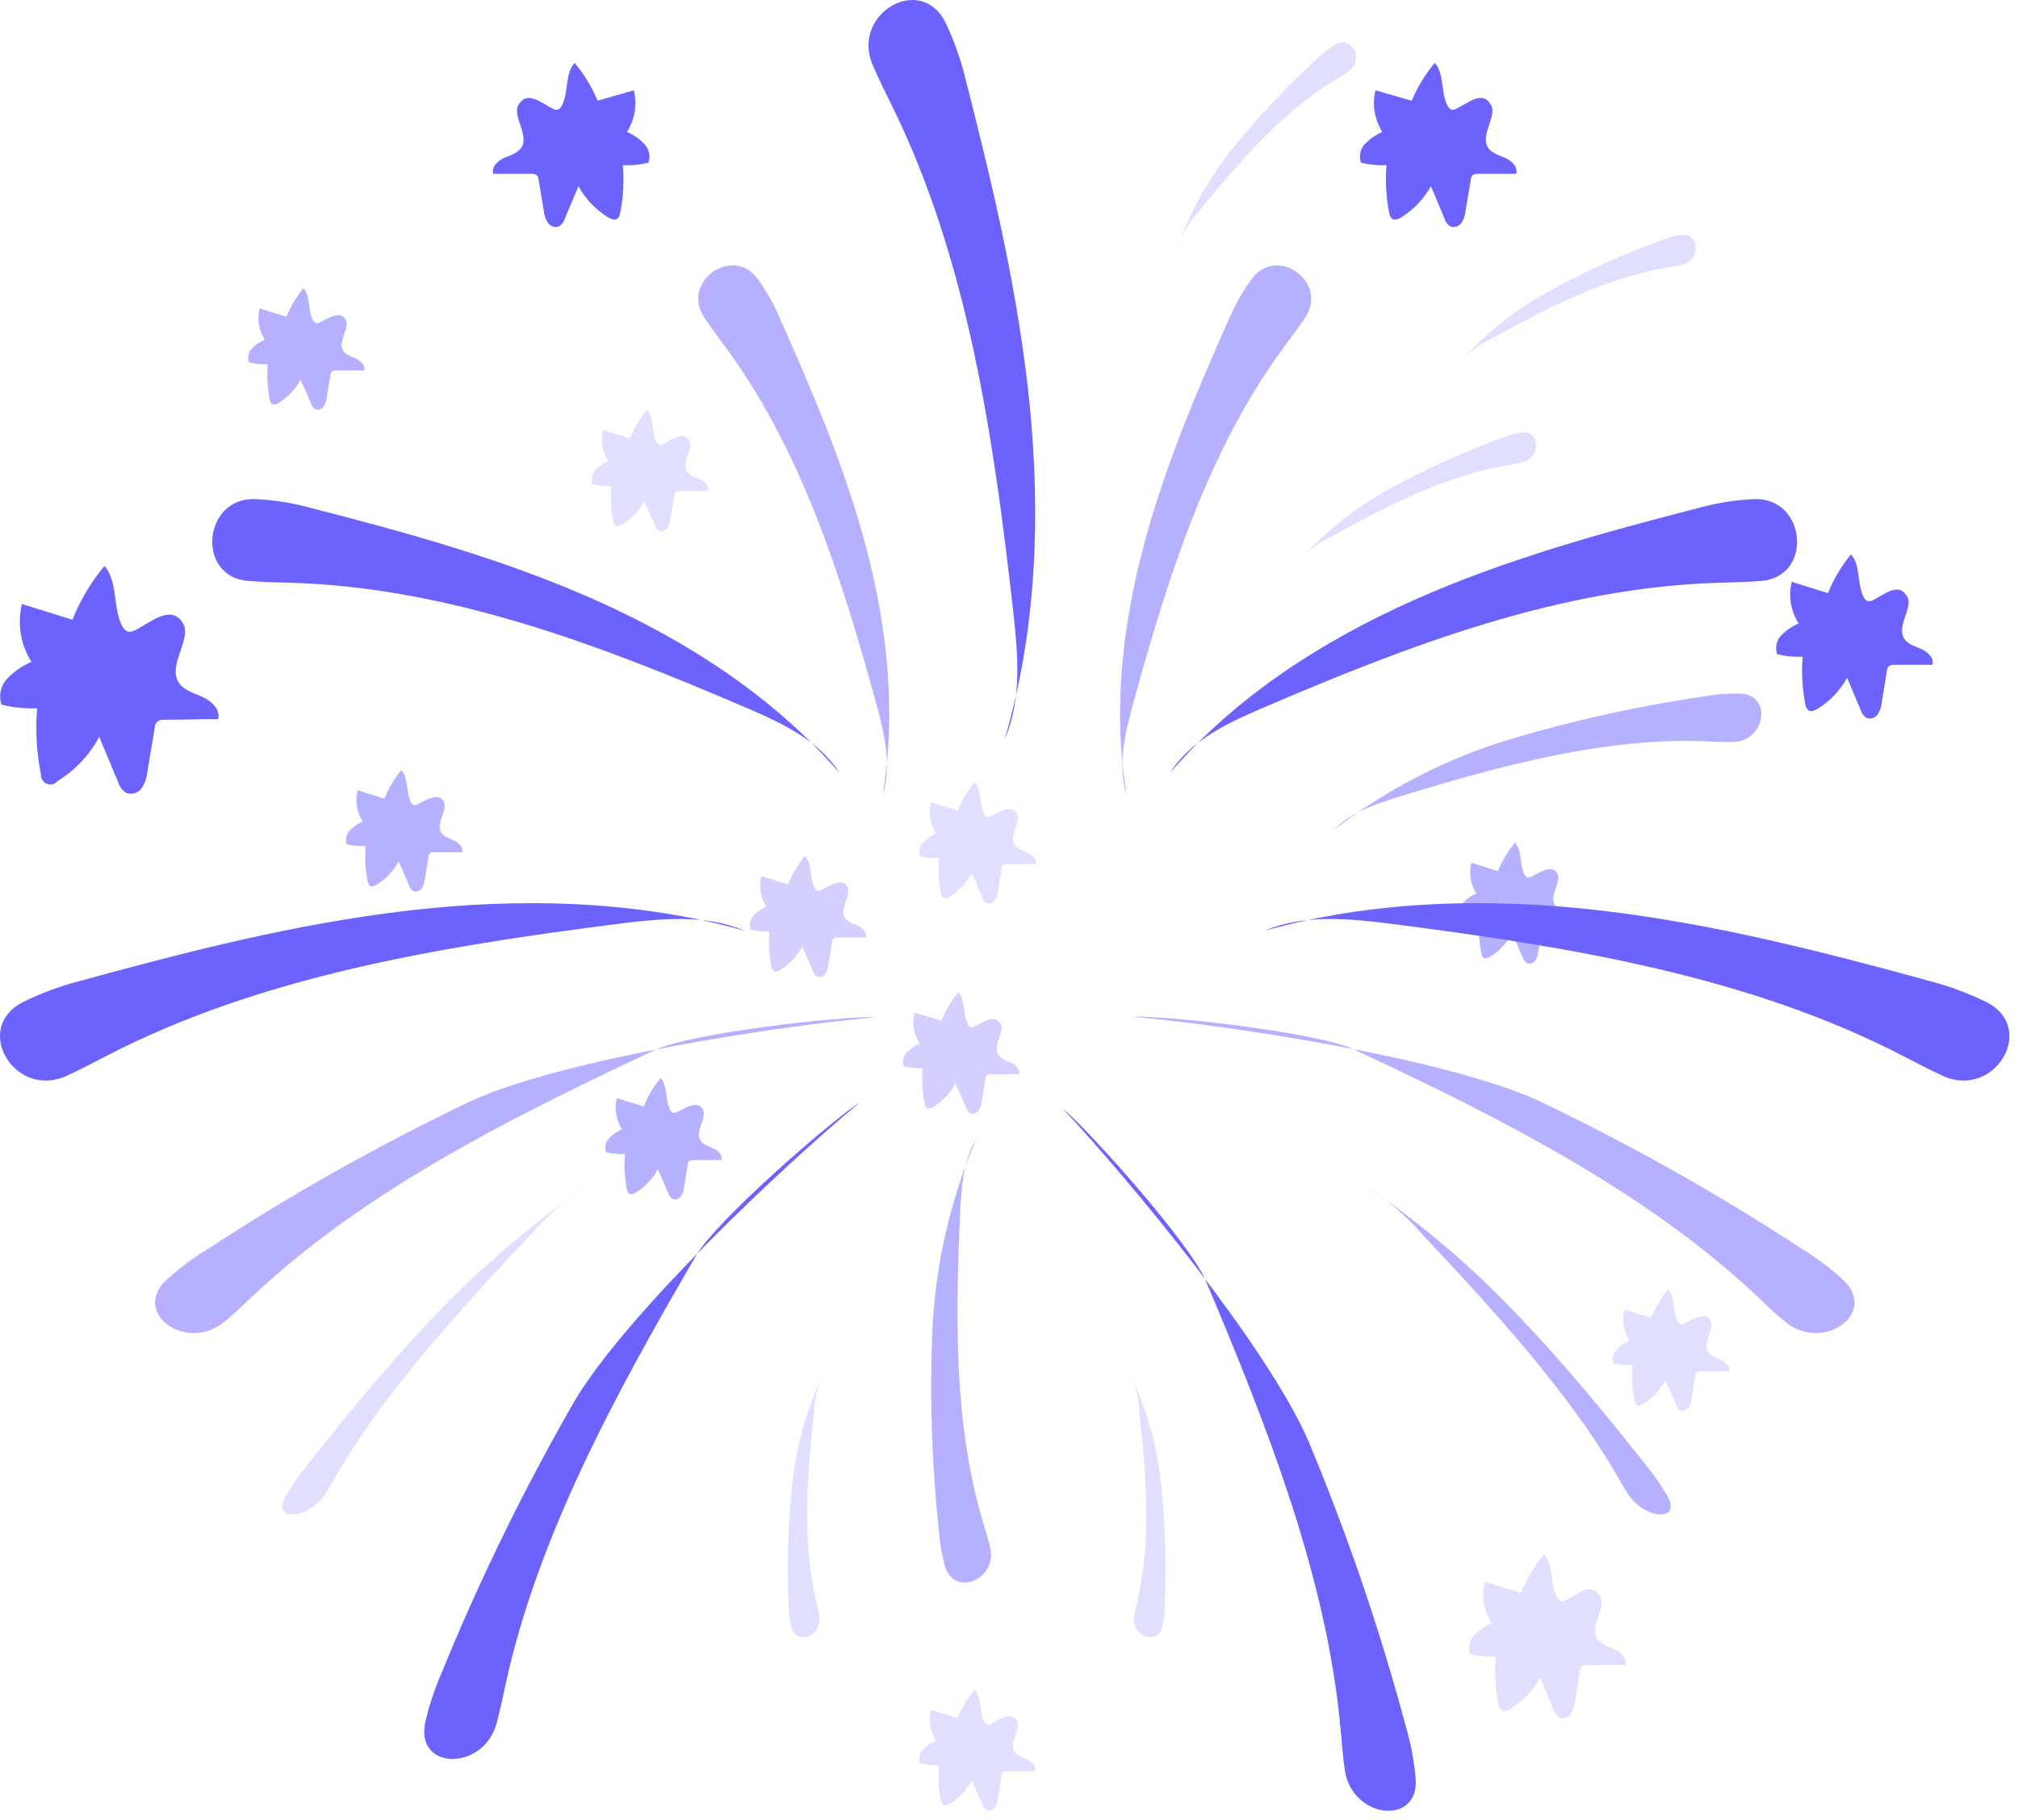 <svg width="194" height="175" viewBox="0 0 194 175" fill="none" xmlns="http://www.w3.org/2000/svg">
<path opacity="0.5" d="M72.851 26.824C70.431 23.534 65.431 27.104 67.691 30.514C68.281 31.404 68.931 32.264 69.541 33.094C76.991 43.094 80.851 55.364 84.181 67.444C84.991 70.444 85.781 73.564 84.851 76.444C86.181 68.604 85.321 60.504 83.311 52.804C81.301 45.104 78.171 37.794 74.941 30.524C74.376 29.221 73.676 27.98 72.851 26.824Z" fill="#6C63FF"/>
<path d="M24.501 47.984C19.501 47.834 18.841 55.454 23.841 55.854C25.151 55.964 26.481 55.994 27.741 56.024C43.131 56.444 57.691 62.024 71.681 68.024C75.111 69.494 78.681 71.144 80.681 74.294C74.371 66.984 66.071 61.634 57.241 57.694C48.411 53.754 39.001 51.174 29.601 48.764C27.934 48.323 26.224 48.061 24.501 47.984Z" fill="#6C63FF"/>
<path opacity="0.5" d="M90.851 150.594C91.751 153.644 95.951 151.824 95.181 148.724C94.981 147.914 94.731 147.114 94.501 146.354C91.711 137.044 91.841 126.744 92.301 116.674C92.421 114.194 92.591 111.574 93.881 109.464C91.321 115.406 89.877 121.769 89.621 128.234C89.372 134.598 89.589 140.972 90.271 147.304C90.355 148.417 90.549 149.519 90.851 150.594Z" fill="#6C63FF"/>
<path d="M2.171 96.364C-2.679 98.864 1.421 105.714 6.401 103.444C7.701 102.844 8.971 102.174 10.191 101.544C25.001 93.864 42.191 91.034 59.191 88.854C63.341 88.324 67.771 87.854 71.611 89.494C61.141 86.544 49.981 86.294 39.201 87.554C28.421 88.814 17.931 91.504 7.551 94.354C5.695 94.842 3.893 95.516 2.171 96.364Z" fill="#6C63FF"/>
<path opacity="0.5" d="M16.021 123.034C12.541 126.284 18.021 130.124 21.631 127.034C22.631 126.224 23.501 125.364 24.371 124.544C34.991 114.544 49.021 107.484 62.991 100.944C66.421 99.334 80.541 97.704 84.301 97.794C74.461 98.674 54.361 101.794 45.421 105.794C36.657 109.963 28.184 114.721 20.061 120.034C18.623 120.904 17.27 121.909 16.021 123.034Z" fill="#6C63FF"/>
<path d="M40.881 165.594C39.881 170.244 46.511 170.314 47.751 165.664C48.071 164.454 48.331 163.224 48.581 162.054C51.651 147.824 59.161 134.004 66.941 120.684C68.851 117.414 79.531 108.044 82.681 105.974C75.081 112.294 60.291 126.254 55.251 134.674C50.409 143.087 46.139 151.817 42.471 160.804C41.795 162.348 41.263 163.952 40.881 165.594Z" fill="#6C63FF"/>
<path d="M90.911 2.194C88.531 -2.646 81.751 1.334 83.911 6.294C84.471 7.594 85.101 8.864 85.701 10.074C93.011 24.864 95.521 41.954 97.401 58.764C97.861 62.884 98.261 67.284 96.581 71.074C99.641 60.724 100.051 49.674 98.991 38.974C97.931 28.274 95.441 17.844 92.801 7.514C92.35 5.682 91.717 3.9 90.911 2.194Z" fill="#6C63FF"/>
<path d="M53.101 10.424C53.225 10.5 53.366 10.544 53.511 10.554C53.781 10.554 53.961 10.284 54.071 10.044C54.661 8.754 54.321 7.044 55.241 6.044C56.158 7.138 56.904 8.365 57.451 9.684L60.931 8.684C61.098 9.36 61.126 10.064 61.012 10.752C60.899 11.439 60.647 12.097 60.271 12.684C60.885 12.948 61.442 13.329 61.911 13.804C62.148 14.04 62.313 14.337 62.389 14.662C62.465 14.988 62.448 15.328 62.341 15.644C61.537 15.839 60.709 15.919 59.881 15.884C60.01 17.415 59.923 18.957 59.621 20.464C59.613 20.576 59.582 20.685 59.531 20.785C59.479 20.884 59.408 20.972 59.321 21.044C59.071 21.204 58.731 21.044 58.471 20.904C57.271 20.172 56.285 19.138 55.611 17.904L54.311 20.994C54.22 21.313 54.018 21.59 53.741 21.774C53.543 21.843 53.328 21.842 53.13 21.773C52.932 21.704 52.764 21.571 52.651 21.394C52.433 21.04 52.303 20.639 52.271 20.224L51.781 17.284C51.776 17.13 51.719 16.982 51.621 16.864C51.475 16.753 51.294 16.7 51.111 16.714C49.878 16.714 48.648 16.714 47.421 16.714C47.211 16.054 47.861 15.454 48.491 15.174C49.121 14.894 49.861 14.694 50.181 14.084C50.821 12.834 49.181 11.084 49.871 10.034C50.691 8.684 52.031 9.894 53.101 10.424Z" fill="#6C63FF"/>
<path opacity="0.5" d="M120.321 26.824C122.741 23.534 127.741 27.104 125.481 30.514C124.891 31.404 124.241 32.264 123.631 33.094C116.181 43.094 112.311 55.364 108.991 67.444C108.171 70.444 107.381 73.564 108.311 76.444C106.981 68.604 107.851 60.504 109.861 52.804C111.871 45.104 115.001 37.744 118.231 30.474C118.799 29.188 119.5 27.965 120.321 26.824Z" fill="#6C63FF"/>
<path d="M168.661 47.984C173.661 47.834 174.331 55.454 169.321 55.854C168.011 55.964 166.691 55.994 165.431 56.024C150.031 56.444 135.481 62.024 121.491 68.024C118.061 69.494 114.491 71.144 112.491 74.294C118.791 66.984 127.091 61.634 135.931 57.694C144.771 53.754 154.171 51.184 163.531 48.774C165.208 48.327 166.928 48.062 168.661 47.984Z" fill="#6C63FF"/>
<path opacity="0.5" d="M167.281 66.684C170.451 66.804 169.741 71.314 166.541 71.344C165.711 71.344 164.871 71.344 164.071 71.274C154.361 70.884 144.421 73.564 134.781 76.514C132.411 77.234 129.911 78.054 128.191 79.824C133.312 75.87 139.115 72.891 145.311 71.034C151.418 69.22 157.647 67.85 163.951 66.934C165.05 66.74 166.166 66.657 167.281 66.684Z" fill="#6C63FF"/>
<path opacity="0.2" d="M161.491 22.594C163.411 22.264 163.551 25.044 161.651 25.474C161.151 25.584 160.651 25.664 160.161 25.744C154.311 26.744 148.721 29.604 143.331 32.594C141.944 33.225 140.737 34.195 139.821 35.414C142.375 32.397 145.463 29.878 148.931 27.984C152.341 26.121 155.884 24.513 159.531 23.174C160.164 22.917 160.821 22.723 161.491 22.594Z" fill="#6C63FF"/>
<path opacity="0.2" d="M111.751 156.364C111.321 158.264 108.691 157.364 109.041 155.364C109.131 154.854 109.241 154.364 109.351 153.884C110.691 148.104 110.201 141.834 109.531 135.714C109.48 134.189 109.051 132.701 108.281 131.384C110.08 134.913 111.213 138.744 111.621 142.684C112.022 146.553 112.139 150.447 111.971 154.334C111.964 155.016 111.89 155.696 111.751 156.364Z" fill="#6C63FF"/>
<path opacity="0.5" d="M160.271 143.794C161.761 146.324 158.101 146.144 156.491 143.614C156.061 142.954 155.681 142.294 155.301 141.614C150.761 133.884 143.841 126.234 136.881 118.844C135.229 116.926 133.302 115.265 131.161 113.914C136.614 117.619 141.645 121.911 146.161 126.714C150.631 131.394 154.581 136.264 158.451 141.134C159.118 141.978 159.726 142.866 160.271 143.794Z" fill="#6C63FF"/>
<path opacity="0.2" d="M27.491 143.794C26.001 146.324 29.671 146.144 31.281 143.614C31.701 142.954 32.091 142.294 32.461 141.614C37.001 133.884 43.921 126.234 50.891 118.844C52.54 116.926 54.464 115.265 56.601 113.914C51.152 117.624 46.123 121.916 41.601 126.714C37.131 131.394 33.181 136.264 29.321 141.134C28.651 141.978 28.04 142.866 27.491 143.794Z" fill="#6C63FF"/>
<path opacity="0.2" d="M76.051 156.364C76.481 158.264 79.101 157.364 78.761 155.364C78.671 154.854 78.551 154.364 78.441 153.884C77.111 148.104 77.591 141.834 78.271 135.714C78.324 134.191 78.749 132.704 79.511 131.384C77.712 134.913 76.58 138.744 76.171 142.684C75.767 146.553 75.647 150.447 75.811 154.334C75.825 155.017 75.906 155.697 76.051 156.364Z" fill="#6C63FF"/>
<path opacity="0.2" d="M146.171 41.594C148.081 41.254 148.221 44.044 146.321 44.464C145.821 44.574 145.321 44.664 144.841 44.744C138.991 45.744 133.391 48.604 128.001 51.584C126.618 52.221 125.412 53.19 124.491 54.404C127.047 51.392 130.135 48.877 133.601 46.984C137.016 45.122 140.562 43.511 144.211 42.164C144.844 41.907 145.5 41.717 146.171 41.594Z" fill="#6C63FF"/>
<path opacity="0.2" d="M128.351 4.294C130.001 3.294 131.171 5.804 129.571 6.904C129.141 7.194 128.711 7.464 128.291 7.714C123.241 10.824 119.121 15.574 115.241 20.354C114.193 21.463 113.434 22.812 113.031 24.284C114.28 20.535 116.205 17.048 118.711 13.994C121.168 10.992 123.842 8.174 126.711 5.564C127.216 5.089 127.765 4.664 128.351 4.294Z" fill="#6C63FF"/>
<path d="M191.001 96.364C195.851 98.864 191.751 105.714 186.771 103.444C185.471 102.844 184.191 102.174 182.981 101.544C168.161 93.864 150.981 91.034 133.981 88.854C129.831 88.324 125.401 87.854 121.561 89.494C132.031 86.544 143.181 86.294 153.971 87.554C164.761 88.814 175.231 91.504 185.621 94.354C187.477 94.844 189.279 95.517 191.001 96.364Z" fill="#6C63FF"/>
<path opacity="0.5" d="M177.171 123.034C180.651 126.284 175.171 130.124 171.561 127.034C170.561 126.224 169.691 125.364 168.821 124.544C158.171 114.534 144.171 107.444 130.171 100.904C126.741 99.294 112.621 97.664 108.851 97.754C118.701 98.634 138.801 101.754 147.741 105.754C156.506 109.923 164.979 114.681 173.101 119.994C174.552 120.875 175.915 121.893 177.171 123.034Z" fill="#6C63FF"/>
<path d="M136.091 170.904C136.521 175.644 129.911 174.904 129.271 170.114C129.101 168.874 129.001 167.624 128.891 166.434C127.631 151.924 121.891 137.274 115.891 123.084C114.401 119.604 104.981 108.964 102.111 106.524C108.861 113.744 121.781 129.444 125.731 138.434C129.483 147.385 132.627 156.579 135.141 165.954C135.611 167.571 135.929 169.228 136.091 170.904Z" fill="#6C63FF"/>
<path d="M140.061 10.424C139.938 10.501 139.797 10.546 139.651 10.554C139.391 10.554 139.211 10.284 139.101 10.044C138.501 8.754 138.841 7.044 137.931 6.044C137.014 7.138 136.269 8.365 135.721 9.684L132.231 8.684C132.067 9.361 132.04 10.064 132.154 10.751C132.267 11.438 132.518 12.096 132.891 12.684C132.279 12.951 131.723 13.331 131.251 13.804C131.019 14.042 130.857 14.34 130.783 14.665C130.708 14.989 130.725 15.328 130.831 15.644C131.636 15.839 132.464 15.919 133.291 15.884C133.158 17.415 133.245 18.957 133.551 20.464C133.56 20.576 133.59 20.685 133.642 20.785C133.693 20.884 133.765 20.972 133.851 21.044C134.101 21.204 134.441 21.044 134.701 20.904C135.896 20.166 136.881 19.133 137.561 17.904L138.861 20.994C138.945 21.317 139.149 21.596 139.431 21.774C139.629 21.843 139.845 21.842 140.042 21.773C140.24 21.704 140.409 21.571 140.521 21.394C140.735 21.038 140.865 20.638 140.901 20.224L141.391 17.284C141.397 17.13 141.453 16.982 141.551 16.864C141.697 16.753 141.879 16.7 142.061 16.714C143.295 16.714 144.525 16.714 145.751 16.714C145.961 16.054 145.311 15.454 144.681 15.174C144.051 14.894 143.301 14.694 142.991 14.084C142.351 12.834 143.991 11.084 143.301 10.034C142.481 8.684 141.171 9.894 140.061 10.424Z" fill="#6C63FF"/>
<path opacity="0.2" d="M150.571 153.834C150.447 153.907 150.306 153.948 150.161 153.954C149.891 153.954 149.711 153.684 149.601 153.444C149.011 152.164 149.351 150.494 148.441 149.444C147.512 150.557 146.763 151.809 146.221 153.154L142.741 152.084C142.575 152.76 142.548 153.464 142.661 154.151C142.775 154.839 143.026 155.496 143.401 156.084C142.788 156.345 142.231 156.722 141.761 157.194C141.528 157.432 141.365 157.729 141.289 158.054C141.213 158.378 141.228 158.717 141.331 159.034C142.136 159.232 142.964 159.316 143.791 159.284C143.662 160.812 143.75 162.35 144.051 163.854C144.074 164.081 144.181 164.292 144.351 164.444C144.611 164.604 144.941 164.444 145.201 164.294C146.404 163.565 147.391 162.53 148.061 161.294L149.361 164.384C149.456 164.702 149.662 164.975 149.941 165.154C150.137 165.225 150.35 165.227 150.547 165.159C150.743 165.092 150.911 164.959 151.021 164.784C151.237 164.428 151.37 164.028 151.411 163.614L151.891 160.664C151.897 160.51 151.953 160.362 152.051 160.244C152.202 160.135 152.387 160.085 152.571 160.104C153.791 160.104 155.021 160.054 156.251 160.104C156.461 159.454 155.811 158.844 155.181 158.564C154.551 158.284 153.811 158.084 153.491 157.474C152.851 156.234 154.491 154.474 153.801 153.474C152.981 152.054 151.641 153.304 150.571 153.834Z" fill="#6C63FF"/>
<path d="M180.081 57.684C179.958 57.761 179.816 57.803 179.671 57.804C179.401 57.804 179.221 57.544 179.111 57.304C178.521 56.014 178.861 54.304 177.941 53.304C177.018 54.423 176.273 55.678 175.731 57.024L172.251 55.944C172.085 56.62 172.058 57.324 172.171 58.011C172.285 58.699 172.536 59.356 172.911 59.944C172.3 60.208 171.744 60.585 171.271 61.054C171.035 61.292 170.87 61.591 170.794 61.918C170.718 62.245 170.735 62.586 170.841 62.904C171.646 63.099 172.474 63.179 173.301 63.144C173.173 64.675 173.26 66.217 173.561 67.724C173.57 67.836 173.6 67.945 173.652 68.044C173.703 68.144 173.775 68.232 173.861 68.304C174.111 68.464 174.451 68.304 174.711 68.164C175.912 67.432 176.898 66.398 177.571 65.164L178.871 68.254C178.963 68.573 179.165 68.85 179.441 69.034C179.639 69.101 179.854 69.1 180.052 69.031C180.249 68.962 180.418 68.829 180.531 68.654C180.749 68.3 180.88 67.898 180.911 67.484L181.401 64.484C181.409 64.334 181.465 64.19 181.561 64.074C181.707 63.963 181.889 63.91 182.071 63.924C183.301 63.924 184.531 63.924 185.761 63.924C185.971 63.274 185.321 62.664 184.691 62.394C184.061 62.124 183.321 61.914 183.001 61.304C182.361 60.054 184.001 58.304 183.311 57.304C182.491 55.934 181.171 57.174 180.081 57.684Z" fill="#6C63FF"/>
<path d="M13.021 60.574C12.846 60.679 12.646 60.738 12.441 60.744C12.081 60.744 11.821 60.374 11.671 60.044C10.841 58.244 11.321 55.914 10.051 54.404C8.756 55.958 7.713 57.706 6.961 59.584L2.111 58.074C1.881 59.014 1.843 59.991 1.999 60.947C2.155 61.902 2.503 62.816 3.021 63.634C2.169 64.005 1.396 64.534 0.741 65.194C0.416 65.525 0.188 65.938 0.083 66.39C-0.023 66.841 -0.003 67.313 0.141 67.754C1.263 68.03 2.417 68.148 3.571 68.104C3.389 70.234 3.514 72.379 3.941 74.474C3.929 74.665 3.978 74.854 4.081 75.015C4.184 75.176 4.336 75.3 4.514 75.37C4.693 75.439 4.888 75.449 5.073 75.4C5.258 75.35 5.422 75.243 5.541 75.094C7.223 74.055 8.602 72.593 9.541 70.854L11.341 75.164C11.47 75.611 11.758 75.995 12.151 76.244C12.425 76.339 12.723 76.34 12.996 76.246C13.27 76.151 13.505 75.967 13.661 75.724C13.965 75.227 14.147 74.665 14.191 74.084L14.871 69.984C14.881 69.772 14.958 69.569 15.091 69.404C15.296 69.247 15.555 69.175 15.811 69.204C17.521 69.204 19.231 69.134 20.951 69.144C21.241 68.234 20.331 67.394 19.461 67.004C18.591 66.614 17.541 66.334 17.101 65.484C16.211 63.754 18.521 61.344 17.541 59.844C16.381 58.104 14.511 59.834 13.021 60.574Z" fill="#6C63FF"/>
<path opacity="0.2" d="M161.961 127.234C161.871 127.291 161.768 127.322 161.661 127.324C161.461 127.324 161.331 127.124 161.241 126.954C160.801 125.954 161.061 124.764 160.381 123.954C159.697 124.781 159.144 125.709 158.741 126.704L156.161 125.904C156.038 126.411 156.018 126.938 156.102 127.454C156.186 127.969 156.373 128.462 156.651 128.904C156.198 129.095 155.787 129.374 155.441 129.724C155.268 129.899 155.147 130.119 155.09 130.359C155.034 130.599 155.044 130.85 155.121 131.084C155.716 131.231 156.329 131.295 156.941 131.274C156.848 132.404 156.915 133.542 157.141 134.654C157.146 134.737 157.168 134.818 157.206 134.892C157.244 134.966 157.297 135.031 157.361 135.084C157.466 135.126 157.579 135.139 157.69 135.121C157.801 135.103 157.905 135.056 157.991 134.984C158.879 134.428 159.609 133.653 160.111 132.734L161.111 135.024C161.177 135.259 161.326 135.461 161.531 135.594C161.677 135.646 161.836 135.648 161.983 135.599C162.13 135.55 162.256 135.453 162.341 135.324C162.501 135.059 162.596 134.762 162.621 134.454L162.981 132.274C162.989 132.161 163.031 132.053 163.101 131.964C163.154 131.92 163.214 131.888 163.28 131.869C163.345 131.85 163.414 131.845 163.481 131.854H166.211C166.361 131.374 165.881 130.924 165.411 130.724C164.941 130.524 164.411 130.364 164.161 129.914C163.691 128.994 164.921 127.714 164.401 126.914C163.881 126.114 162.751 126.834 161.961 127.234Z" fill="#6C63FF"/>
<path opacity="0.2" d="M95.281 165.734C95.188 165.783 95.086 165.814 94.981 165.824C94.886 165.802 94.797 165.755 94.725 165.689C94.654 165.622 94.6 165.537 94.571 165.444C94.131 164.494 94.381 163.254 93.701 162.444C93.015 163.27 92.462 164.197 92.061 165.194L89.491 164.394C89.37 164.893 89.349 165.411 89.432 165.918C89.514 166.424 89.698 166.909 89.971 167.344C89.522 167.547 89.113 167.828 88.761 168.174C88.588 168.349 88.466 168.569 88.41 168.809C88.354 169.049 88.364 169.3 88.441 169.534C89.036 169.683 89.649 169.744 90.261 169.714C90.167 170.848 90.234 171.989 90.461 173.104C90.467 173.187 90.49 173.267 90.528 173.341C90.566 173.415 90.618 173.48 90.681 173.534C90.871 173.654 91.121 173.534 91.311 173.434C92.2 172.878 92.93 172.103 93.431 171.184L94.431 173.474C94.497 173.709 94.647 173.911 94.851 174.044C94.998 174.093 95.158 174.093 95.304 174.042C95.451 173.992 95.576 173.894 95.661 173.764C95.82 173.499 95.916 173.202 95.941 172.894L96.301 170.714C96.309 170.604 96.351 170.499 96.421 170.414C96.528 170.328 96.665 170.289 96.801 170.304C97.715 170.304 98.625 170.304 99.531 170.304C99.681 169.824 99.201 169.374 98.741 169.164C98.281 168.954 97.741 168.814 97.491 168.354C97.011 167.434 98.241 166.154 97.721 165.354C97.201 164.554 96.081 165.334 95.281 165.734Z" fill="#6C63FF"/>
<path opacity="0.5" d="M30.751 30.994C30.659 31.045 30.556 31.075 30.451 31.084C30.356 31.062 30.267 31.015 30.195 30.949C30.124 30.882 30.07 30.797 30.041 30.704C29.601 29.704 29.851 28.514 29.181 27.704C28.488 28.525 27.934 29.454 27.541 30.454L24.961 29.654C24.831 30.161 24.808 30.689 24.892 31.205C24.977 31.721 25.167 32.215 25.451 32.654C24.998 32.855 24.585 33.136 24.231 33.484C24.059 33.66 23.939 33.88 23.884 34.12C23.829 34.36 23.842 34.611 23.921 34.844C24.516 34.994 25.129 35.055 25.741 35.024C25.644 36.157 25.708 37.298 25.931 38.414C25.937 38.497 25.96 38.577 25.998 38.651C26.035 38.725 26.088 38.791 26.151 38.844C26.341 38.964 26.591 38.844 26.781 38.744C27.672 38.192 28.403 37.416 28.901 36.494L29.901 38.784C29.97 39.02 30.123 39.223 30.331 39.354C30.477 39.403 30.634 39.402 30.779 39.351C30.924 39.3 31.048 39.203 31.131 39.074C31.291 38.809 31.386 38.511 31.411 38.204L31.771 36.024C31.778 35.913 31.82 35.808 31.891 35.724C31.999 35.639 32.135 35.599 32.271 35.614C33.185 35.614 34.095 35.614 35.001 35.614C35.161 35.134 34.671 34.684 34.211 34.474C33.751 34.264 33.211 34.124 32.961 33.664C32.481 32.744 33.711 31.464 33.191 30.664C32.671 29.864 31.551 30.594 30.751 30.994Z" fill="#6C63FF"/>
<path opacity="0.5" d="M65.101 106.914C65.008 106.972 64.901 107.003 64.791 107.004C64.601 107.004 64.461 106.814 64.381 106.634C63.941 105.684 64.191 104.444 63.521 103.634C62.832 104.457 62.278 105.386 61.881 106.384L59.301 105.584C59.176 106.091 59.155 106.618 59.239 107.134C59.324 107.649 59.511 108.143 59.791 108.584C59.34 108.783 58.93 109.065 58.581 109.414C58.407 109.588 58.285 109.808 58.228 110.048C58.172 110.289 58.183 110.54 58.261 110.774C58.856 110.924 59.469 110.984 60.081 110.954C59.984 112.087 60.048 113.229 60.271 114.344C60.289 114.509 60.367 114.663 60.491 114.774C60.681 114.894 60.931 114.774 61.121 114.664C62.014 114.118 62.745 113.345 63.241 112.424L64.241 114.714C64.316 114.947 64.468 115.148 64.671 115.284C64.817 115.335 64.975 115.335 65.12 115.284C65.266 115.233 65.389 115.134 65.471 115.004C65.634 114.74 65.733 114.442 65.761 114.134L66.121 111.954C66.123 111.842 66.166 111.735 66.241 111.654C66.293 111.61 66.354 111.578 66.42 111.559C66.485 111.54 66.554 111.535 66.621 111.544C67.531 111.544 68.441 111.544 69.341 111.544C69.501 111.064 69.021 110.614 68.551 110.404C68.081 110.194 67.551 110.044 67.301 109.594C66.831 108.674 68.061 107.394 67.531 106.594C67.001 105.794 65.891 106.524 65.101 106.914Z" fill="#6C63FF"/>
<path opacity="0.5" d="M40.171 77.314C40.082 77.372 39.978 77.403 39.871 77.404C39.671 77.404 39.541 77.214 39.461 77.034C39.021 76.084 39.271 74.844 38.591 74.034C37.905 74.86 37.352 75.787 36.951 76.784L34.381 75.984C34.252 76.49 34.229 77.017 34.311 77.533C34.394 78.049 34.581 78.543 34.861 78.984C34.412 79.187 34.003 79.468 33.651 79.814C33.477 79.989 33.355 80.208 33.298 80.448C33.242 80.689 33.253 80.94 33.331 81.174C33.926 81.323 34.539 81.384 35.151 81.354C35.057 82.488 35.124 83.629 35.351 84.744C35.357 84.826 35.38 84.907 35.418 84.981C35.456 85.055 35.508 85.121 35.571 85.174C35.761 85.294 36.011 85.174 36.201 85.064C37.093 84.518 37.825 83.745 38.321 82.824L39.321 85.114C39.387 85.349 39.536 85.551 39.741 85.684C39.888 85.734 40.048 85.733 40.194 85.682C40.341 85.632 40.466 85.534 40.551 85.404C40.711 85.139 40.806 84.841 40.831 84.534L41.191 82.354C41.198 82.243 41.24 82.138 41.311 82.054C41.419 81.969 41.555 81.929 41.691 81.944C42.598 81.944 43.508 81.944 44.421 81.944C44.571 81.464 44.091 81.014 43.631 80.804C43.171 80.594 42.631 80.444 42.381 79.994C41.901 79.074 43.131 77.794 42.611 76.994C42.091 76.194 40.971 76.924 40.171 77.314Z" fill="#6C63FF"/>
<path opacity="0.5" d="M147.231 84.284C147.141 84.341 147.038 84.372 146.931 84.374C146.731 84.374 146.601 84.184 146.511 84.004C146.081 83.054 146.331 81.814 145.651 81.004C144.965 81.83 144.412 82.757 144.011 83.754L141.441 82.954C141.319 83.453 141.299 83.971 141.382 84.478C141.464 84.984 141.648 85.469 141.921 85.904C141.468 86.099 141.057 86.381 140.711 86.734C140.537 86.909 140.415 87.128 140.358 87.368C140.302 87.609 140.313 87.86 140.391 88.094C140.987 88.238 141.599 88.299 142.211 88.274C142.117 89.408 142.184 90.549 142.411 91.664C142.417 91.746 142.44 91.827 142.478 91.901C142.515 91.975 142.568 92.04 142.631 92.094C142.821 92.214 143.071 92.094 143.261 91.984C144.149 91.432 144.879 90.66 145.381 89.744L146.381 92.024C146.445 92.262 146.595 92.469 146.801 92.604C146.948 92.653 147.108 92.653 147.254 92.602C147.401 92.552 147.526 92.454 147.611 92.324C147.771 92.059 147.866 91.761 147.891 91.454L148.251 89.274C148.259 89.161 148.301 89.053 148.371 88.964C148.48 88.883 148.616 88.847 148.751 88.864C149.658 88.864 150.568 88.864 151.481 88.864C151.631 88.384 151.151 87.934 150.691 87.724C150.231 87.514 149.691 87.364 149.441 86.914C148.961 85.994 150.191 84.714 149.671 83.914C149.151 83.114 148.031 83.894 147.231 84.284Z" fill="#6C63FF"/>
<path opacity="0.2" d="M95.281 78.464C95.192 78.522 95.088 78.553 94.981 78.554C94.781 78.554 94.651 78.354 94.571 78.184C94.131 77.184 94.381 75.994 93.701 75.184C93.019 76.013 92.466 76.94 92.061 77.934L89.491 77.134C89.364 77.64 89.34 78.167 89.423 78.683C89.505 79.199 89.692 79.692 89.971 80.134C89.521 80.331 89.111 80.609 88.761 80.954C88.587 81.131 88.465 81.352 88.409 81.594C88.352 81.835 88.364 82.088 88.441 82.324C89.037 82.463 89.649 82.524 90.261 82.504C90.168 83.634 90.235 84.772 90.461 85.884C90.465 85.967 90.487 86.049 90.524 86.123C90.562 86.197 90.616 86.262 90.681 86.314C90.871 86.444 91.121 86.314 91.311 86.214C92.202 85.662 92.933 84.886 93.431 83.964L94.431 86.254C94.497 86.489 94.647 86.691 94.851 86.824C94.997 86.878 95.157 86.881 95.304 86.832C95.451 86.783 95.577 86.685 95.661 86.554C95.82 86.289 95.916 85.992 95.941 85.684L96.301 83.504C96.309 83.391 96.351 83.283 96.421 83.194C96.533 83.117 96.666 83.079 96.801 83.084C97.715 83.084 98.625 83.084 99.531 83.084C99.681 82.604 99.201 82.154 98.741 81.954C98.281 81.754 97.741 81.594 97.491 81.144C97.011 80.224 98.241 78.944 97.721 78.144C97.201 77.344 96.081 78.074 95.281 78.464Z" fill="#6C63FF"/>
<path opacity="0.3" d="M78.981 85.554C78.891 85.611 78.788 85.642 78.681 85.644C78.481 85.644 78.351 85.454 78.261 85.274C77.821 84.274 78.081 83.084 77.401 82.274C76.719 83.103 76.166 84.03 75.761 85.024L73.181 84.234C73.063 84.733 73.046 85.252 73.13 85.758C73.214 86.264 73.398 86.749 73.671 87.184C73.22 87.379 72.81 87.657 72.461 88.004C72.287 88.181 72.165 88.402 72.109 88.644C72.052 88.885 72.064 89.138 72.141 89.374C72.737 89.513 73.349 89.574 73.961 89.554C73.868 90.688 73.935 91.829 74.161 92.944C74.167 93.026 74.19 93.107 74.228 93.181C74.266 93.255 74.318 93.32 74.381 93.374C74.571 93.494 74.821 93.374 75.011 93.264C75.902 92.712 76.633 91.936 77.131 91.014L78.131 93.304C78.195 93.542 78.344 93.749 78.551 93.884C78.698 93.933 78.858 93.933 79.004 93.882C79.151 93.832 79.276 93.734 79.361 93.604C79.52 93.339 79.616 93.041 79.641 92.734L80.001 90.554C80.009 90.441 80.051 90.333 80.121 90.244C80.232 90.165 80.366 90.126 80.501 90.134C81.411 90.134 82.321 90.134 83.231 90.134C83.381 89.644 82.901 89.194 82.441 88.994C81.981 88.794 81.441 88.634 81.191 88.184C80.711 87.264 81.941 85.984 81.421 85.184C80.901 84.384 79.781 85.164 78.981 85.554Z" fill="#6C63FF"/>
<path opacity="0.2" d="M63.791 42.684C63.698 42.742 63.591 42.773 63.481 42.774C63.291 42.774 63.151 42.584 63.071 42.404C62.631 41.404 62.881 40.214 62.211 39.404C61.524 40.225 60.97 41.15 60.571 42.144L57.991 41.354C57.861 41.861 57.838 42.389 57.922 42.905C58.007 43.421 58.197 43.915 58.481 44.354C58.029 44.551 57.615 44.829 57.261 45.174C57.091 45.353 56.972 45.575 56.917 45.816C56.863 46.057 56.874 46.309 56.951 46.544C57.547 46.689 58.159 46.749 58.771 46.724C58.675 47.857 58.739 48.998 58.961 50.114C58.967 50.197 58.99 50.277 59.028 50.351C59.066 50.425 59.118 50.49 59.181 50.544C59.371 50.664 59.621 50.544 59.811 50.434C60.706 49.886 61.438 49.109 61.931 48.184L62.931 50.474C63.003 50.711 63.155 50.916 63.361 51.054C63.518 51.1 63.687 51.088 63.835 51.02C63.984 50.952 64.103 50.833 64.171 50.684C64.334 50.42 64.433 50.122 64.461 49.814L64.811 47.634C64.819 47.521 64.861 47.413 64.931 47.324C65.043 47.247 65.176 47.209 65.311 47.214C66.221 47.214 67.131 47.214 68.041 47.214C68.201 46.724 67.721 46.274 67.251 46.074C66.781 45.874 66.251 45.714 66.001 45.264C65.531 44.344 66.751 43.064 66.231 42.264C65.711 41.464 64.581 42.244 63.791 42.684Z" fill="#6C63FF"/>
<path opacity="0.3" d="M93.721 98.684C93.626 98.738 93.52 98.769 93.411 98.774C93.221 98.774 93.081 98.574 93.001 98.394C92.561 97.444 92.811 96.214 92.141 95.394C91.454 96.219 90.9 97.147 90.501 98.144L87.921 97.344C87.793 97.851 87.77 98.379 87.854 98.895C87.939 99.411 88.128 99.904 88.411 100.344C87.957 100.538 87.543 100.816 87.191 101.164C87.022 101.341 86.903 101.562 86.849 101.801C86.794 102.04 86.805 102.29 86.881 102.524C87.476 102.672 88.089 102.736 88.701 102.714C88.605 103.844 88.669 104.982 88.891 106.094C88.909 106.259 88.987 106.413 89.111 106.524C89.216 106.566 89.329 106.579 89.44 106.561C89.551 106.543 89.655 106.496 89.741 106.424C90.632 105.872 91.363 105.096 91.861 104.174L92.861 106.464C92.93 106.7 93.083 106.903 93.291 107.034C93.436 107.084 93.593 107.084 93.737 107.035C93.882 106.987 94.007 106.891 94.091 106.764C94.254 106.5 94.353 106.202 94.381 105.894L94.741 103.714C94.738 103.651 94.75 103.588 94.775 103.53C94.8 103.472 94.839 103.42 94.887 103.38C94.936 103.339 94.993 103.31 95.054 103.295C95.116 103.28 95.18 103.28 95.241 103.294C96.151 103.294 97.051 103.294 97.961 103.294C98.121 102.814 97.641 102.364 97.171 102.164C96.701 101.964 96.171 101.804 95.921 101.354C95.451 100.434 96.671 99.154 96.151 98.354C95.631 97.554 94.511 98.244 93.721 98.684Z" fill="#6C63FF"/>
</svg>
